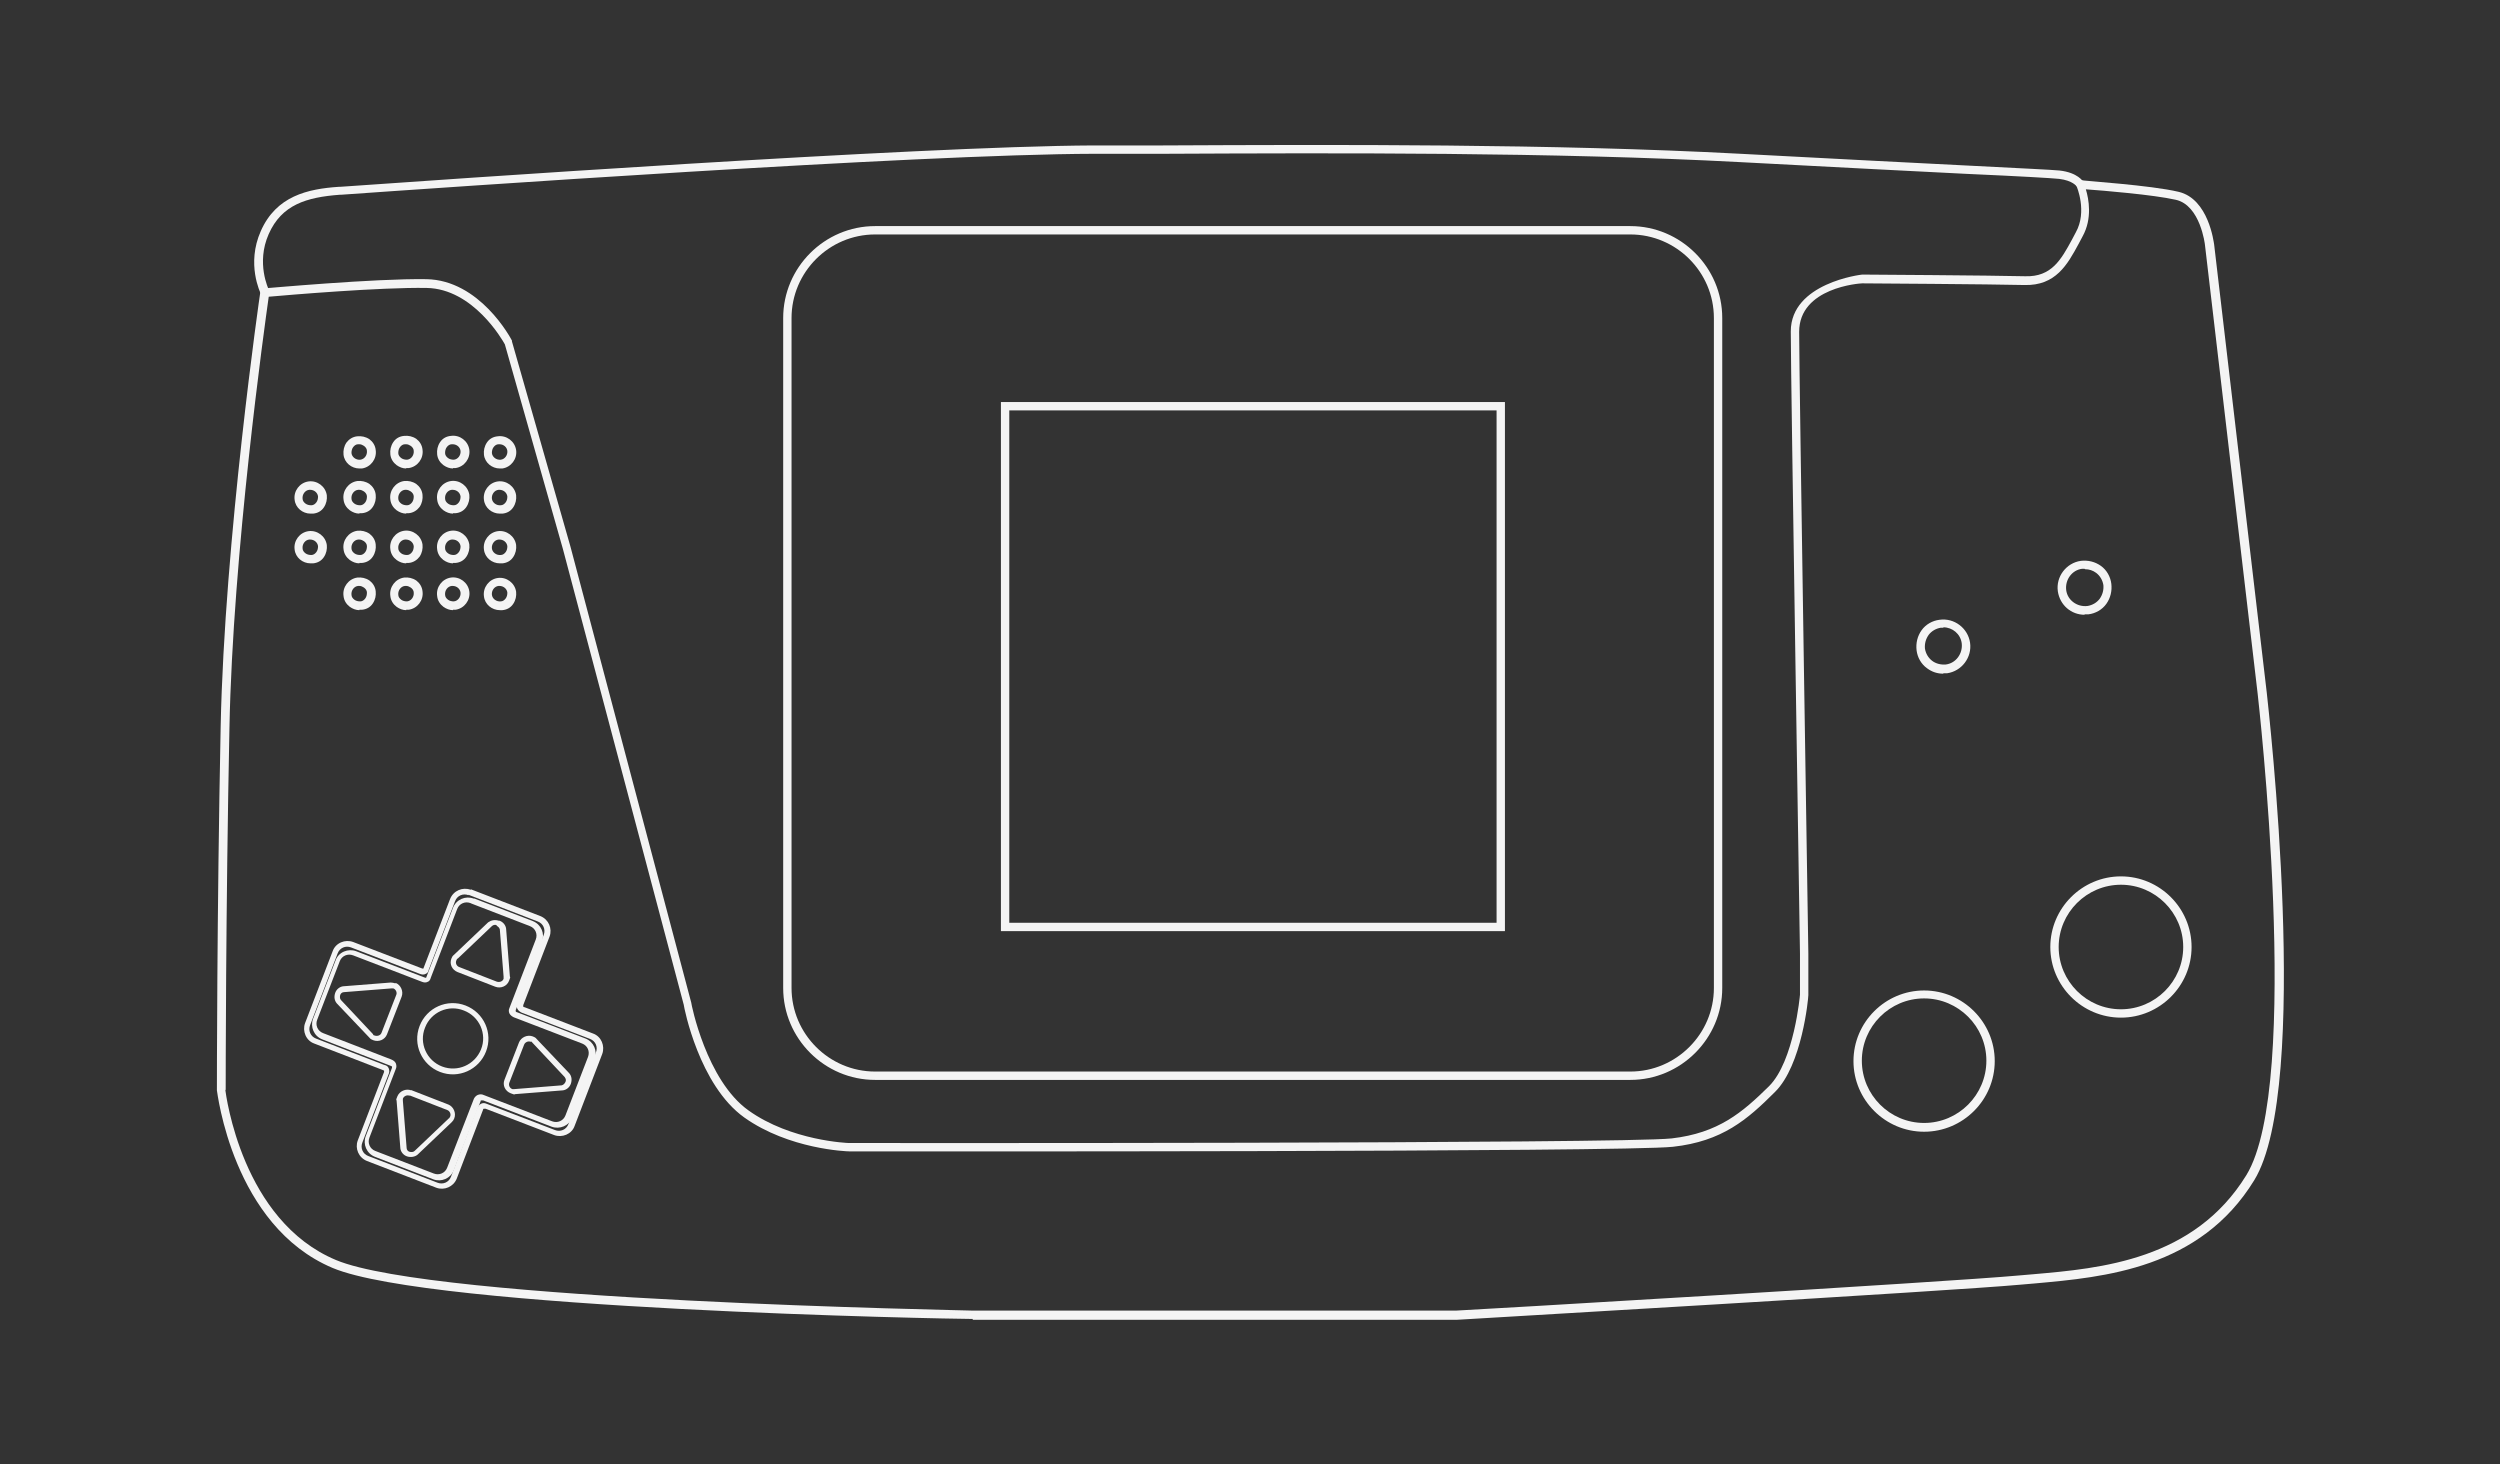 <?xml version="1.0" encoding="UTF-8"?>
<svg id="Layer_2" xmlns="http://www.w3.org/2000/svg" version="1.1" viewBox="0 0 598.2 350.3">
  <rect x="0" y="0" width="598.2" height="350.3" fill="#333333" stroke="none"/>
  <!-- Generator: Adobe Illustrator 29.0.1, SVG Export Plug-In . SVG Version: 2.1.0 Build 192)  -->
  <defs>
    <style>
      .st0 {
        fill: #f4f4f4;
      }
    </style>
  </defs>
  <path class="st0" d="M360.1,222.8h-120.6v-126.6h120.6v126.6ZM241.5,220.8h116.6v-122.6h-116.6v122.6Z"/>
  <path class="st0" d="M390.1,258.4h-180.7c-12.1,0-22-9.9-22-22V76.1c0-12.1,9.9-22,22-22h180.7c12.1,0,22,9.9,22,22v160.3c0,12.1-9.9,22-22,22ZM209.4,56.1c-11,0-20,9-20,20v160.3c0,11,9,20,20,20h180.7c11,0,20-9,20-20V76.1c0-11-9-20-20-20h-180.7Z"/>
  <path class="st0" d="M460.4,270.8c-9.3,0-16.9-7.6-16.9-16.9s7.6-16.9,16.9-16.9,16.9,7.6,16.9,16.9-7.6,16.9-16.9,16.9ZM460.4,238.9c-8.2,0-14.9,6.7-14.9,14.9s6.7,14.9,14.9,14.9,14.9-6.7,14.9-14.9-6.7-14.9-14.9-14.9Z"/>
  <path class="st0" d="M507.5,243.5c-9.3,0-16.9-7.6-16.9-16.9s7.6-16.9,16.9-16.9,16.9,7.6,16.9,16.9-7.6,16.9-16.9,16.9ZM507.5,211.7c-8.2,0-14.9,6.7-14.9,14.9s6.7,14.9,14.9,14.9,14.9-6.7,14.9-14.9-6.7-14.9-14.9-14.9Z"/>
  <path class="st0" d="M465,161.2c-1.4,0-2.7-.4-3.9-1.3-1.4-1-2.3-2.6-2.5-4.3-.2-1.7.2-3.4,1.2-4.8,1-1.4,2.6-2.3,4.3-2.5,3.5-.5,6.8,2,7.3,5.5h0c.5,3.5-2,6.8-5.5,7.3-.3,0-.6,0-.9,0ZM465,150.2c-.2,0-.4,0-.6,0-1.2.2-2.2.8-2.9,1.7-.7,1-1,2.1-.9,3.3.2,1.2.8,2.2,1.7,2.9s2.1,1,3.3.9c2.4-.3,4.1-2.6,3.8-5.1-.3-2.2-2.2-3.8-4.4-3.8Z"/>
  <g>
    <path class="st0" d="M86,112.1c-1.9,0-3.6-1.4-3.8-3.3-.1-1,.1-2,.7-2.9.6-.8,1.5-1.4,2.6-1.5,1-.1,2,.1,2.9.7.8.6,1.4,1.5,1.5,2.6.3,2.1-1.2,4.1-3.3,4.4-.2,0-.4,0-.5,0ZM86,106.3c0,0-.2,0-.3,0-.5,0-.9.3-1.2.7-.3.4-.4.9-.4,1.4.1,1,1.1,1.7,2.1,1.6,1-.1,1.7-1.1,1.6-2.1h0c0-.5-.3-.9-.7-1.2-.3-.2-.7-.4-1.1-.4Z"/>
    <path class="st0" d="M97.2,112.1c-.8,0-1.6-.3-2.3-.8-.8-.6-1.4-1.5-1.5-2.6-.1-1,.1-2,.7-2.9s1.5-1.4,2.6-1.5c1-.1,2,.1,2.9.7.8.6,1.4,1.5,1.5,2.6h0c.3,2.1-1.2,4.1-3.3,4.4-.2,0-.4,0-.6,0ZM97.2,106.3c0,0-.2,0-.3,0-.5,0-.9.3-1.2.7s-.4.9-.4,1.4c0,.5.3.9.7,1.2.4.3.9.4,1.4.4,1-.1,1.7-1.1,1.6-2.1,0-.5-.3-.9-.7-1.2-.3-.2-.7-.4-1.1-.4Z"/>
    <path class="st0" d="M108.4,112.1c-.8,0-1.6-.3-2.3-.8-.8-.6-1.4-1.5-1.5-2.6-.1-1,.1-2,.7-2.9s1.5-1.4,2.6-1.5c2.1-.3,4.1,1.2,4.4,3.3h0c.3,2.1-1.2,4.1-3.3,4.4-.2,0-.4,0-.6,0ZM108.4,106.3c0,0-.2,0-.3,0-.5,0-.9.3-1.2.7s-.4.9-.4,1.4c0,.5.3.9.7,1.2.4.3.9.4,1.4.4,1-.1,1.7-1.1,1.6-2.1-.1-.9-.9-1.6-1.9-1.6Z"/>
    <path class="st0" d="M119.6,112.1c-1.9,0-3.6-1.4-3.8-3.3-.1-1,.1-2,.7-2.9s1.5-1.4,2.6-1.5c2.1-.3,4.1,1.2,4.4,3.3h0c.3,2.1-1.2,4.1-3.3,4.4-.2,0-.4,0-.5,0ZM119.6,106.3c0,0-.2,0-.3,0-.5,0-.9.3-1.2.7s-.4.9-.4,1.4c.1,1,1.1,1.7,2.1,1.6,1-.1,1.7-1.1,1.6-2.1-.1-.9-.9-1.6-1.9-1.6Z"/>
  </g>
  <g>
    <path class="st0" d="M86,122.9c-.8,0-1.6-.3-2.3-.8-.8-.6-1.4-1.5-1.5-2.6-.3-2.1,1.2-4.1,3.3-4.4,1-.1,2,.1,2.9.7.8.6,1.4,1.5,1.5,2.6h0c.1,1-.1,2-.7,2.9s-1.5,1.4-2.6,1.5c-.2,0-.4,0-.6,0ZM86,117.2c0,0-.2,0-.3,0-1,.1-1.7,1.1-1.6,2.1,0,.5.3.9.7,1.2s.9.4,1.4.4c.5,0,.9-.3,1.2-.7s.4-.9.4-1.4h0c0-.5-.3-.9-.7-1.2-.3-.2-.7-.4-1.1-.4Z"/>
    <path class="st0" d="M74.3,122.9c-1.9,0-3.6-1.4-3.8-3.3-.3-2.1,1.2-4.1,3.3-4.4,2.1-.3,4.1,1.2,4.4,3.3h0c.1,1-.1,2-.7,2.9s-1.5,1.4-2.6,1.5c-.2,0-.4,0-.5,0ZM74.3,117.2c0,0-.2,0-.3,0-1,.1-1.7,1.1-1.6,2.1,0,.5.3.9.7,1.2.4.3.9.4,1.4.4.5,0,.9-.3,1.2-.7s.4-.9.4-1.4h0c-.1-.9-.9-1.6-1.9-1.6Z"/>
    <path class="st0" d="M97.2,122.9c-.8,0-1.6-.3-2.3-.8-.8-.6-1.4-1.5-1.5-2.6-.3-2.1,1.2-4.1,3.3-4.4,1-.1,2,.1,2.9.7.8.6,1.4,1.5,1.5,2.6h0c.1,1-.1,2-.7,2.9-.6.8-1.5,1.4-2.6,1.5-.2,0-.4,0-.6,0ZM97.2,117.2c0,0-.2,0-.3,0-1,.1-1.7,1.1-1.6,2.1,0,.5.3.9.7,1.2s.9.4,1.4.4c.5,0,.9-.3,1.2-.7.3-.4.4-.9.4-1.4h0c0-.5-.3-.9-.7-1.2-.3-.2-.7-.4-1.1-.4Z"/>
    <path class="st0" d="M108.4,122.9c-.8,0-1.6-.3-2.3-.8-.8-.6-1.4-1.5-1.5-2.6-.3-2.1,1.2-4.1,3.3-4.4,2.1-.3,4.1,1.2,4.4,3.3h0c.1,1-.1,2-.7,2.9s-1.5,1.4-2.6,1.5c-.2,0-.4,0-.6,0ZM108.4,117.2c0,0-.2,0-.3,0-1,.1-1.7,1.1-1.6,2.1,0,.5.3.9.7,1.2.4.3.9.4,1.4.4.5,0,.9-.3,1.2-.7.3-.4.4-.9.4-1.4h0c-.1-.9-.9-1.6-1.9-1.6Z"/>
    <path class="st0" d="M119.6,122.9c-1.9,0-3.6-1.4-3.8-3.3-.3-2.1,1.2-4.1,3.3-4.4,2.1-.3,4.1,1.2,4.4,3.3h0c.1,1-.1,2-.7,2.9s-1.5,1.4-2.6,1.5c-.2,0-.4,0-.5,0ZM119.6,117.2c0,0-.2,0-.3,0-1,.1-1.7,1.1-1.6,2.1.1,1,1.1,1.7,2.1,1.6.5,0,.9-.3,1.2-.7s.4-.9.4-1.4h0c-.1-.9-.9-1.6-1.9-1.6Z"/>
  </g>
  <g>
    <path class="st0" d="M86,134.8c-.8,0-1.6-.3-2.3-.8-.8-.6-1.4-1.5-1.5-2.6-.3-2.1,1.2-4.1,3.3-4.4,1-.1,2,.1,2.9.7.8.6,1.4,1.5,1.5,2.6h0c.1,1-.1,2-.7,2.9s-1.5,1.4-2.6,1.5c-.2,0-.4,0-.6,0ZM86,129.1c0,0-.2,0-.3,0-1,.1-1.7,1.1-1.6,2.1,0,.5.3.9.7,1.2s.9.4,1.4.4c.5,0,.9-.3,1.2-.7s.4-.9.4-1.4h0c0-.5-.3-.9-.7-1.2-.3-.2-.7-.4-1.1-.4Z"/>
    <path class="st0" d="M74.3,134.8c-1.9,0-3.6-1.4-3.8-3.3-.3-2.1,1.2-4.1,3.3-4.4,2.1-.3,4.1,1.2,4.4,3.3h0c.1,1-.1,2-.7,2.9s-1.5,1.4-2.6,1.5c-.2,0-.4,0-.5,0ZM74.3,129.1c0,0-.2,0-.3,0-1,.1-1.7,1.1-1.6,2.1,0,.5.3.9.7,1.2s.9.4,1.4.4c.5,0,.9-.3,1.2-.7s.4-.9.4-1.4h0c-.1-.9-.9-1.6-1.9-1.6Z"/>
    <path class="st0" d="M97.2,134.8c-.8,0-1.6-.3-2.3-.8-.8-.6-1.4-1.5-1.5-2.6-.3-2.1,1.2-4.1,3.3-4.4,2.1-.3,4.1,1.2,4.4,3.3h0c.1,1-.1,2-.7,2.9-.6.8-1.5,1.4-2.6,1.5-.2,0-.4,0-.6,0ZM97.2,129.1c0,0-.2,0-.3,0-1,.1-1.7,1.1-1.6,2.1,0,.5.3.9.7,1.2s.9.4,1.4.4c.5,0,.9-.3,1.2-.7.3-.4.4-.9.4-1.4h0c-.1-.9-.9-1.6-1.9-1.6Z"/>
    <path class="st0" d="M108.4,134.8c-.8,0-1.6-.3-2.3-.8-.8-.6-1.4-1.5-1.5-2.6-.3-2.1,1.2-4.1,3.3-4.4,2.1-.3,4.1,1.2,4.4,3.3h0c.1,1-.1,2-.7,2.9s-1.5,1.4-2.6,1.5c-.2,0-.4,0-.6,0ZM108.4,129.1c0,0-.2,0-.3,0-1,.1-1.7,1.1-1.6,2.1,0,.5.3.9.7,1.2.4.3.9.4,1.4.4.5,0,.9-.3,1.2-.7.3-.4.4-.9.4-1.4h0c-.1-.9-.9-1.6-1.9-1.6Z"/>
    <path class="st0" d="M119.6,134.8c-1.9,0-3.6-1.4-3.8-3.3-.3-2.1,1.2-4.1,3.3-4.4,2.1-.3,4.1,1.2,4.4,3.3h0c.1,1-.1,2-.7,2.9s-1.5,1.4-2.6,1.5c-.2,0-.4,0-.5,0ZM119.6,129.1c0,0-.2,0-.3,0-1,.1-1.7,1.1-1.6,2.1s1.1,1.7,2.1,1.6c.5,0,.9-.3,1.2-.7s.4-.9.4-1.4h0c-.1-.9-.9-1.6-1.9-1.6Z"/>
    <g id="path11">
      <path class="st0" d="M113.3,215c-1.9-.7-4.1.2-4.9,2.2l-6.3,16.4c-.1.3-.2.4-.1.4,0,0,0,0-.4-.1l-16.4-6.3c-1.9-.7-4.2.2-4.9,2.2l-5.4,14c-.7,1.9.2,4.1,2.2,4.9l16.3,6.3c.3.1.4.2.4.2,0,0,0,0,0,.3l-6.3,16.4c-.7,1.9.2,4.1,2.2,4.9l14,5.4c1.9.7,4.1-.2,4.9-2.2l6.4-16.5c0-.2.1-.2.2-.2,0,0,.2,0,.4,0l16.4,6.3c1.9.7,4.2-.2,4.9-2.2l5.4-14c.7-1.9-.2-4.1-2.2-4.9l-16.4-6.3c-.2,0-.3-.2-.3-.2,0,0,0-.1,0-.3l6.3-16.4c.7-1.9-.2-4.1-2.2-4.9l-14-5.4h0ZM112.8,216.2l14,5.4c1.3.5,1.9,1.9,1.4,3.2l-6.3,16.4c-.2.4-.2.9,0,1.3.2.4.6.7,1,.9l16.4,6.3c1.3.5,1.9,1.9,1.4,3.2l-5.4,14c-.5,1.3-1.9,1.9-3.2,1.4l-16.4-6.3c-.4-.2-.9-.2-1.4,0-.4.2-.7.5-.9.9l-6.4,16.5c-.5,1.3-1.9,1.9-3.2,1.4l-14-5.4c-1.3-.5-1.9-1.9-1.4-3.2l6.3-16.4c.2-.4.2-.9,0-1.4-.2-.4-.6-.7-1.1-.9l-16.3-6.3c-1.3-.5-1.9-1.9-1.4-3.2l5.4-14c.5-1.3,1.9-1.9,3.2-1.4l16.4,6.3c.5.2,1,.3,1.5,0,.5-.2.6-.7.7-1l6.3-16.4c.5-1.3,1.9-1.9,3.2-1.4h0Z"/>
    </g>
    <g id="path13">
      <path class="st0" d="M112.6,212.9c-1.9-.7-4.1.2-4.9,2.2l-6.3,16.4c-.1.3-.2.4-.1.3,0,0,0,0-.4-.1l-16.4-6.3c-1.9-.7-4.2.2-4.9,2.2l-6.6,17.2c-.7,1.9.2,4.2,2.2,4.9l16.3,6.3c.3.1.4.2.4.2,0,0,0,0,0,.3l-6.3,16.4c-.7,1.9.2,4.1,2.2,4.9l16.6,6.4c1.9.7,4.1-.2,4.9-2.2l6.3-16.5c0-.2.1-.2.2-.2,0,0,.1,0,.4,0l16.4,6.3c1.9.7,4.2-.2,4.9-2.2l6.6-17.2c.7-1.9-.2-4.2-2.2-4.9l-16.4-6.3c-.2,0-.3-.1-.3-.2,0,0,0-.1,0-.3l6.3-16.4c.7-1.9-.2-4.1-2.2-4.9l-16.6-6.4h0ZM112.1,214.1l16.6,6.4c1.3.5,1.9,1.9,1.4,3.2l-6.3,16.4c-.2.4-.2.9,0,1.3.2.4.6.7,1,.9l16.4,6.3c1.3.5,1.9,1.9,1.4,3.2l-6.6,17.2c-.5,1.3-1.9,1.9-3.2,1.4l-16.4-6.3c-.4-.2-.9-.2-1.3,0-.4.2-.7.6-.9,1l-6.3,16.5c-.5,1.3-1.9,1.9-3.2,1.4l-16.6-6.4c-1.3-.5-1.9-1.9-1.4-3.2l6.3-16.4c.2-.4.2-.9,0-1.4s-.6-.7-1.1-.8l-16.3-6.3c-1.3-.5-1.9-1.9-1.4-3.2l6.6-17.2c.5-1.3,1.9-1.9,3.2-1.4l16.4,6.3c.5.2,1,.3,1.5,0,.5-.2.6-.6.7-1l6.3-16.4c.5-1.3,1.9-1.9,3.2-1.4h0Z"/>
    </g>
    <g id="circle15">
      <path class="st0" d="M111.4,240.6c-4.4-1.7-9.3.5-11,4.9s.5,9.3,4.9,11,9.3-.5,11-4.9-.5-9.3-4.9-11ZM111,241.8c3.7,1.4,5.6,5.6,4.1,9.3s-5.6,5.5-9.3,4.1-5.6-5.6-4.1-9.3c1.4-3.7,5.6-5.6,9.3-4.1Z"/>
    </g>
    <g id="path17">
      <path class="st0" d="M119.3,220.3c-.9-.3-1.8-.1-2.5.4h0s0,0,0,0l-8.2,7.8c-.3.2-.5.6-.6.9-.5,1.3.2,2.7,1.5,3.2l9,3.5c1.3.5,2.8-.1,3.3-1.4s.2-.7.2-1.1l-.9-11.4h0s0,0,0,0c-.1-.8-.7-1.6-1.6-1.9h0ZM118.8,221.5c.4.2.7.5.8.9h0s.9,11.3.9,11.3c0,.2,0,.4,0,.5-.2.6-.9.9-1.6.7l-9-3.5c-.6-.2-1-.9-.7-1.6s.2-.3.3-.4l8.2-7.8h0c.3-.3.8-.4,1.2-.2h0Z"/>
    </g>
    <g id="path19">
      <path class="st0" d="M94.6,235.3c-.4-.1-.7-.2-1.1-.2l-11.4.9h0s0,0,0,0c-.8.1-1.6.7-1.9,1.6s-.2,1.8.4,2.5h0s0,0,0,0l7.8,8.2h0c.2.3.6.5.9.6,1.3.5,2.8-.1,3.3-1.4l3.5-9c.5-1.3-.2-2.8-1.4-3.3h0ZM94.1,236.5c.6.2,1,1,.7,1.6l-3.5,9c-.2.6-.9.9-1.6.7s-.3-.2-.4-.3h0s-7.7-8.2-7.7-8.2c0,0,0,0,0,0-.3-.3-.3-.8-.2-1.2s.5-.7.9-.7l11.4-.9c.2,0,.4,0,.5,0h0Z"/>
    </g>
    <g id="path21">
      <path class="st0" d="M98.4,260.9c-1.3-.5-2.8.2-3.3,1.4s-.2.7-.2,1.1l.9,11.4h0s0,0,0,0c.1.8.7,1.6,1.6,1.9s1.9.1,2.5-.4h0s0,0,0,0l8.2-7.8h0c.3-.3.5-.6.6-.9.5-1.3-.2-2.8-1.4-3.3l-9-3.5h0ZM98,262.1l9,3.5c.6.2,1,1,.7,1.6s-.2.3-.3.4l-8.2,7.8s0,0,0,0c-.3.3-.8.3-1.2.2s-.7-.5-.7-.9h0c0,0,0,0,0,0l-.9-11.3s0,0,0,0c0-.2,0-.3,0-.5.2-.6,1-1,1.6-.7h0Z"/>
    </g>
    <g id="path23">
      <path class="st0" d="M127.5,248c-1.3-.5-2.8.2-3.3,1.4l-3.5,9c-.5,1.3.2,2.7,1.5,3.2s.7.2,1.1.2l11.4-.9h0s0,0,0,0c.8-.1,1.6-.7,1.9-1.6s.2-1.8-.4-2.5h0s0,0,0,0l-7.8-8.2c-.2-.3-.6-.5-.9-.6h0ZM127,249.2c.2,0,.3.2.4.3,0,0,0,0,0,0l7.7,8.2h0c.3.4.4.8.2,1.2s-.5.7-.9.8c0,0,0,0,0,0l-11.3.9c-.2,0-.4,0-.5,0-.6-.2-1-.9-.7-1.6l3.5-9c.2-.6,1-1,1.6-.7h0Z"/>
    </g>
    <path class="st0" d="M232.7,315.6c-5.3,0-129.5-2.3-153.1-12.2-24-10.1-27.6-42.2-27.7-42.5h0c0-.5,0-42.4.9-87,.9-44.6,9.4-103.6,9.5-104.1v-.8c.1,0,.9,0,.9,0,.3,0,26.5-2.4,38.8-2.2,12.8.2,20.2,14.1,20.5,14.7v.2c0,0,14,49.1,14,49.1l28.9,109.1c0,.3,3.6,18.6,13.7,25.8,10.2,7.3,23.8,7.8,24,7.8,1.8,0,185.3.2,196.9-1.1,11.2-1.3,16.9-6.2,23.3-12.5,6-6,7.4-21.8,7.4-21.9v-9.8c0-1.4-2.2-137.3-2.2-148.9s16.9-13.6,17.1-13.6c.4,0,31.3.2,39,.4,6.3.2,8.6-4,11.2-8.8.3-.6.6-1.1.9-1.7,2.8-5,.2-11,.2-11l-.7-1.5h1.7c.7.2,16.7,1.2,23.4,2.8,7.2,1.7,8.4,12.1,8.5,12.6l12.6,107.3c.4,3.8,10.7,94.2-3,116.6-13,21.2-35.9,23.2-52.5,24.7-1.2.1-2.3.2-3.5.3-16.2,1.5-133.6,8.3-134.8,8.4h-115.8ZM53.9,260.7c.2,1.4,4,31.4,26.5,40.8,23.3,9.8,151.1,12,152.3,12.1h115.7c1.1,0,118.5-6.9,134.6-8.4,1.1-.1,2.3-.2,3.5-.3,16.2-1.4,38.5-3.4,51-23.7,13.4-21.8,2.8-114.4,2.7-115.3l-12.6-107.3c0-.1-1.1-9.5-7-10.8-5.3-1.2-17.3-2.2-21.5-2.5.7,2.3,1.6,7-.8,11.3-.3.6-.6,1.1-.9,1.7-2.7,5-5.5,10.1-13,9.9-7.6-.2-38.5-.4-38.8-.4-.6,0-15.1,1-15.1,11.6s2.2,147.5,2.2,148.8v9.9c0,.8-1.5,16.8-8,23.2-6.6,6.6-12.6,11.8-24.4,13.1-11.6,1.3-189.6,1.1-197.1,1.1-.6,0-14.4-.5-25.1-8.1-10.8-7.7-14.4-26.2-14.5-27l-28.9-109-13.9-49c-.6-1.1-7.6-13.3-18.7-13.5-11-.2-33.3,1.7-37.8,2.1-1,7.1-8.6,61.4-9.4,103.1-.9,43.8-.9,85-.9,86.8Z"/>
  </g>
  <g>
    <path class="st0" d="M86,146c-.8,0-1.6-.3-2.3-.8-.8-.6-1.4-1.5-1.5-2.6-.3-2.1,1.2-4.1,3.3-4.4,1-.1,2,.1,2.9.7.8.6,1.4,1.5,1.5,2.6h0c.1,1-.1,2-.7,2.9s-1.5,1.4-2.6,1.5c-.2,0-.4,0-.6,0ZM86,140.2c0,0-.2,0-.3,0-1,.1-1.7,1.1-1.6,2.1,0,.5.3.9.7,1.2.4.3.9.4,1.4.4.5,0,.9-.3,1.2-.7.3-.4.4-.9.4-1.4h0c0-.5-.3-.9-.7-1.2-.3-.2-.7-.4-1.1-.4Z"/>
    <path class="st0" d="M97.2,146c-.8,0-1.6-.3-2.3-.8-.8-.6-1.4-1.5-1.5-2.6-.3-2.1,1.2-4.1,3.3-4.4,1-.1,2,.1,2.9.7.8.6,1.4,1.5,1.5,2.6h0c.3,2.1-1.2,4.1-3.3,4.4-.2,0-.4,0-.6,0ZM97.2,140.2c0,0-.2,0-.3,0-1,.1-1.7,1.1-1.6,2.1,0,.5.3.9.7,1.2.4.3.9.4,1.4.4,1-.1,1.7-1.1,1.6-2.1h0c0-.5-.3-.9-.7-1.2-.3-.2-.7-.4-1.1-.4Z"/>
    <path class="st0" d="M108.4,146c-.8,0-1.6-.3-2.3-.8-.8-.6-1.4-1.5-1.5-2.6-.3-2.1,1.2-4.1,3.3-4.4,2.1-.3,4.1,1.2,4.4,3.3h0c.3,2.1-1.2,4.1-3.3,4.4-.2,0-.4,0-.6,0ZM108.4,140.2c0,0-.2,0-.3,0-1,.1-1.7,1.1-1.6,2.1,0,.5.3.9.7,1.2.4.3.9.4,1.4.4,1-.1,1.7-1.1,1.6-2.1h0c-.1-.9-.9-1.6-1.9-1.6Z"/>
    <path class="st0" d="M119.6,146c-1.9,0-3.6-1.4-3.8-3.3-.3-2.1,1.2-4.1,3.3-4.4,2.1-.3,4.1,1.2,4.4,3.3h0c.1,1-.1,2-.7,2.9s-1.5,1.4-2.6,1.5c-.2,0-.4,0-.5,0ZM119.6,140.2c0,0-.2,0-.3,0-1,.1-1.7,1.1-1.6,2.1s1.1,1.7,2.1,1.6c.5,0,.9-.3,1.2-.7.3-.4.4-.9.4-1.4h0c-.1-.9-.9-1.6-1.9-1.6Z"/>
  </g>
  <path class="st0" d="M498.8,147.1c-3.2,0-5.9-2.3-6.4-5.6-.5-3.5,2-6.8,5.5-7.3,1.7-.2,3.4.2,4.8,1.2,1.4,1,2.3,2.6,2.5,4.3h0c.2,1.7-.2,3.4-1.2,4.8-1,1.4-2.6,2.3-4.3,2.5-.3,0-.6,0-.9,0ZM498.8,136.1c-.2,0-.4,0-.6,0-2.4.3-4.1,2.6-3.8,5.1.3,2.4,2.6,4.1,5.1,3.8,1.2-.2,2.2-.8,2.9-1.7.7-1,1-2.1.9-3.3h0c-.2-1.2-.8-2.2-1.7-2.9-.8-.6-1.7-.9-2.7-.9Z"/>
  <path class="st0" d="M62.4,70.3c-.1-.3-3.5-7.1,0-15,3.7-8.4,11.2-10.1,18.7-10.6h.3c22.7-1.6,137.9-9.7,180.3-9.9,5.3,0,10.9,0,16.6,0,41.5-.2,93.1-.4,138.2,2,24.3,1.3,42.2,2.2,54,2.8,13.5.7,20.2,1,22.3,1.2,4.4.5,5.6,2.6,5.8,2.8l-1.7,1h0s-.9-1.4-4.2-1.8c-2.1-.2-8.8-.6-22.2-1.2-11.8-.6-29.7-1.5-54-2.8-45.1-2.4-96.7-2.2-138.1-2-5.7,0-11.2,0-16.6,0-42.3.1-157.5,8.2-180.2,9.8h-.3c-8,.6-13.9,2.4-17,9.4-3.1,7,0,13.2,0,13.3l-1.8.9Z"/>
</svg>